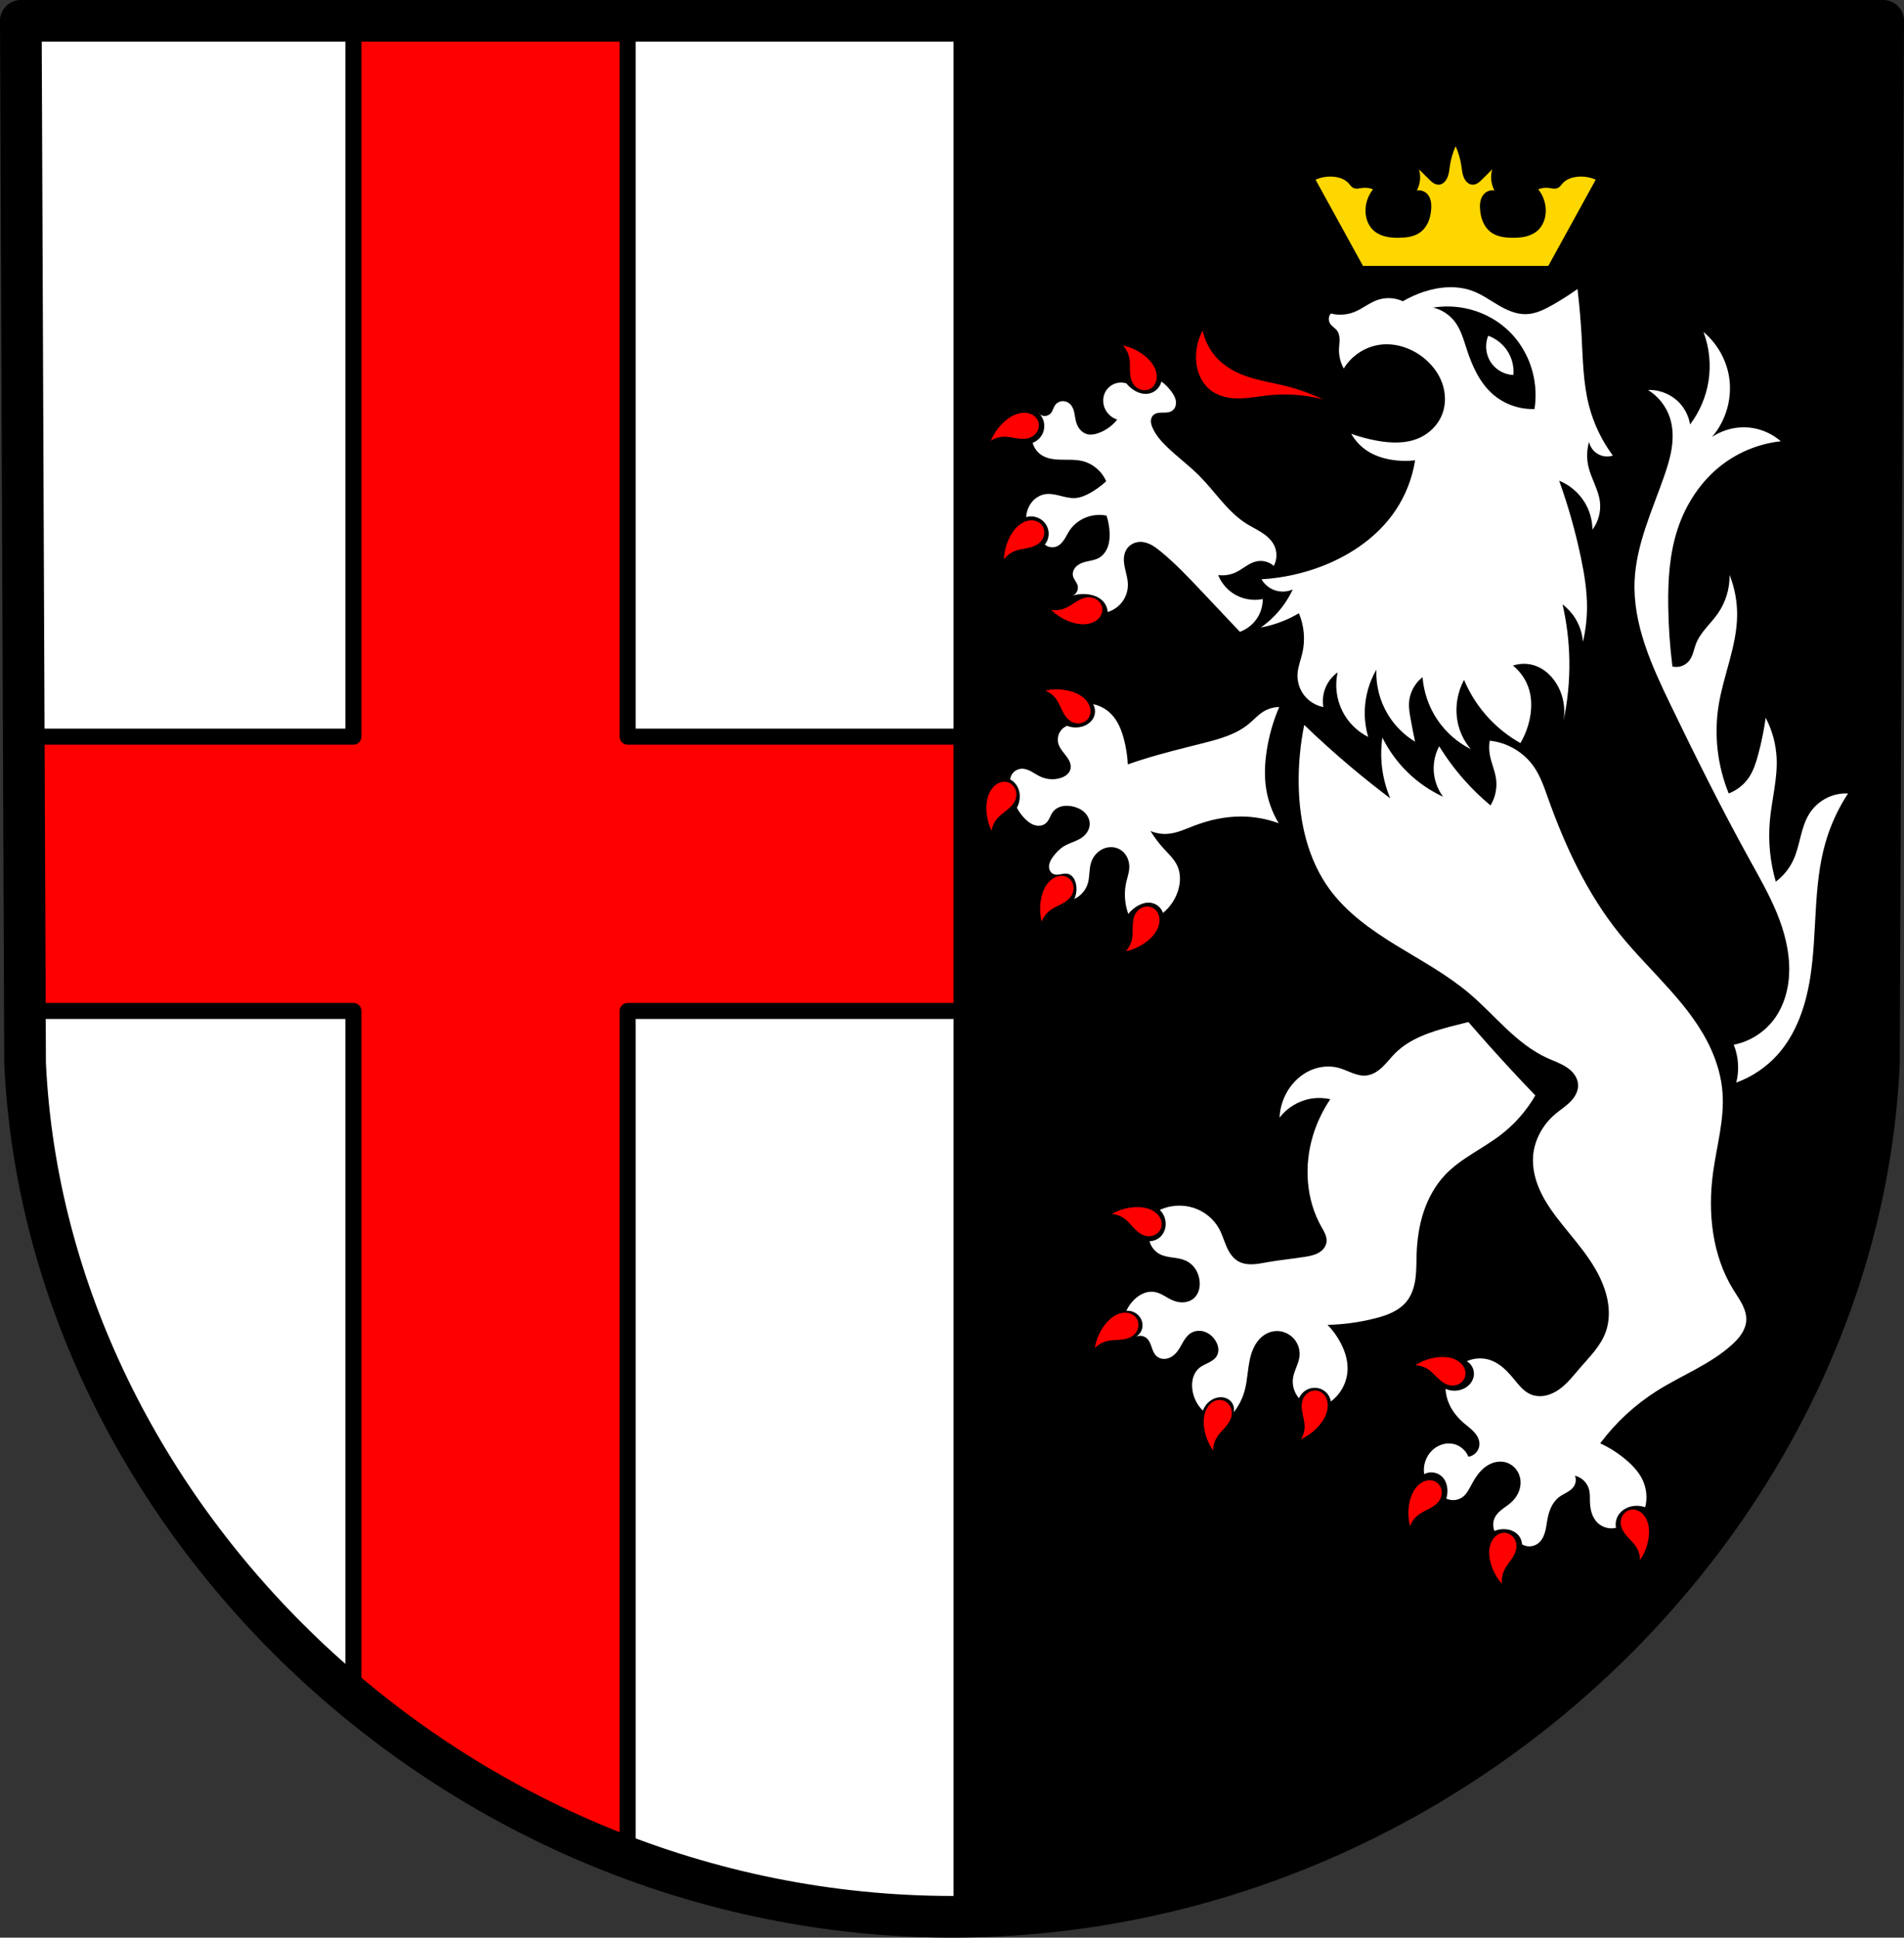 <?xml version="1.0" encoding="UTF-8" standalone="no"?>
<!-- Created with Inkscape (http://www.inkscape.org/) -->

<svg
   xmlns:dc="http://purl.org/dc/elements/1.1/"
   xmlns:cc="http://creativecommons.org/ns#"
   xmlns:rdf="http://www.w3.org/1999/02/22-rdf-syntax-ns#"
   xmlns:svg="http://www.w3.org/2000/svg"
   xmlns="http://www.w3.org/2000/svg"
   xmlns:sodipodi="http://sodipodi.sourceforge.net/DTD/sodipodi-0.dtd"
   xmlns:inkscape="http://www.inkscape.org/namespaces/inkscape"
   width="157.243mm"
   height="159.981mm"
   viewBox="0 0 157.243 159.981"
   version="1.1"
   id="svg865"
   inkscape:version="0.92.5 (2060ec1f9f, 2020-04-08)"
   sodipodi:docname="DEU Wincheringen COA.svg">
  <rect x="0" y="0" width="157.243" height="159.981" fill="#333333" stroke="none"/>
  <defs
     id="defs859">
    <inkscape:path-effect
       effect="spiro"
       id="path-effect1048"
       is_visible="true" />
    <inkscape:path-effect
       effect="spiro"
       id="path-effect1007"
       is_visible="true" />
    <inkscape:path-effect
       effect="spiro"
       id="path-effect3054"
       is_visible="true" />
    <inkscape:path-effect
       effect="spiro"
       id="path-effect3013"
       is_visible="true" />
    <inkscape:path-effect
       effect="spiro"
       id="path-effect2971"
       is_visible="true" />
    <inkscape:path-effect
       effect="spiro"
       id="path-effect2900"
       is_visible="true" />
    <inkscape:path-effect
       effect="spiro"
       id="path-effect2895"
       is_visible="true" />
    <inkscape:path-effect
       effect="spiro"
       id="path-effect2891"
       is_visible="true" />
    <inkscape:path-effect
       effect="spiro"
       id="path-effect2711"
       is_visible="true" />
    <inkscape:path-effect
       effect="spiro"
       id="path-effect2658"
       is_visible="true" />
    <inkscape:path-effect
       effect="spiro"
       id="path-effect2568"
       is_visible="true" />
    <inkscape:path-effect
       effect="spiro"
       id="path-effect3644"
       is_visible="true" />
    <inkscape:path-effect
       effect="spiro"
       id="path-effect3636"
       is_visible="true" />
    <inkscape:path-effect
       effect="spiro"
       id="path-effect3544"
       is_visible="true" />
    <inkscape:path-effect
       effect="spiro"
       id="path-effect3466"
       is_visible="true" />
    <inkscape:path-effect
       effect="spiro"
       id="path-effect3544-2"
       is_visible="true" />
    <inkscape:path-effect
       effect="spiro"
       id="path-effect3644-8"
       is_visible="true" />
    <inkscape:path-effect
       effect="spiro"
       id="path-effect3644-3"
       is_visible="true" />
    <inkscape:path-effect
       effect="spiro"
       id="path-effect3636-0"
       is_visible="true" />
    <inkscape:path-effect
       effect="spiro"
       id="path-effect1727-0-1"
       is_visible="true" />
    <inkscape:path-effect
       effect="spiro"
       id="path-effect1731-8-3"
       is_visible="true" />
    <inkscape:path-effect
       effect="spiro"
       id="path-effect1727-3"
       is_visible="true" />
    <inkscape:path-effect
       effect="spiro"
       id="path-effect1731-7"
       is_visible="true" />
    <inkscape:path-effect
       effect="spiro"
       id="path-effect841-8"
       is_visible="true" />
    <inkscape:path-effect
       effect="spiro"
       id="path-effect2568-6"
       is_visible="true" />
    <inkscape:path-effect
       effect="spiro"
       id="path-effect2658-9"
       is_visible="true" />
    <inkscape:path-effect
       effect="spiro"
       id="path-effect2711-3"
       is_visible="true" />
    <inkscape:path-effect
       effect="spiro"
       id="path-effect2711-7"
       is_visible="true" />
    <inkscape:path-effect
       effect="spiro"
       id="path-effect2711-32"
       is_visible="true" />
    <inkscape:path-effect
       effect="spiro"
       id="path-effect2711-71"
       is_visible="true" />
    <inkscape:path-effect
       effect="spiro"
       id="path-effect2711-71-6"
       is_visible="true" />
    <inkscape:path-effect
       effect="spiro"
       id="path-effect2711-71-69"
       is_visible="true" />
    <inkscape:path-effect
       effect="spiro"
       id="path-effect2711-71-9"
       is_visible="true" />
    <inkscape:path-effect
       effect="spiro"
       id="path-effect2711-71-0"
       is_visible="true" />
    <inkscape:path-effect
       effect="spiro"
       id="path-effect2711-71-5"
       is_visible="true" />
    <inkscape:path-effect
       effect="spiro"
       id="path-effect2711-71-7"
       is_visible="true" />
    <inkscape:path-effect
       effect="spiro"
       id="path-effect2711-71-4"
       is_visible="true" />
    <inkscape:path-effect
       effect="spiro"
       id="path-effect2711-71-74"
       is_visible="true" />
    <inkscape:path-effect
       effect="spiro"
       id="path-effect2711-71-2"
       is_visible="true" />
    <inkscape:path-effect
       effect="spiro"
       id="path-effect2711-71-54"
       is_visible="true" />
    <inkscape:path-effect
       effect="spiro"
       id="path-effect2711-71-48"
       is_visible="true" />
    <inkscape:path-effect
       effect="spiro"
       id="path-effect2971-9"
       is_visible="true" />
    <inkscape:path-effect
       effect="spiro"
       id="path-effect3013-1"
       is_visible="true" />
    <inkscape:path-effect
       effect="spiro"
       id="path-effect3054-7"
       is_visible="true" />
    <inkscape:path-effect
       effect="spiro"
       id="path-effect1007-5"
       is_visible="true" />
    <inkscape:path-effect
       effect="spiro"
       id="path-effect1048-0"
       is_visible="true" />
  </defs>
  <sodipodi:namedview
     id="base"
     pagecolor="#ffffff"
     bordercolor="#666666"
     borderopacity="1.0"
     inkscape:pageopacity="0.0"
     inkscape:pageshadow="2"
     inkscape:zoom="1.311501"
     inkscape:cx="297.15203"
     inkscape:cy="302.32536"
     inkscape:document-units="mm"
     inkscape:current-layer="layer1"
     showgrid="false"
     inkscape:window-width="1920"
     inkscape:window-height="1046"
     inkscape:window-x="-11"
     inkscape:window-y="-11"
     inkscape:window-maximized="1"
     fit-margin-top="0"
     fit-margin-left="0"
     fit-margin-right="0"
     fit-margin-bottom="0"
     inkscape:snap-global="false"
     inkscape:snap-midpoints="true"
     inkscape:snap-smooth-nodes="true" />
  <g
     inkscape:label="Ebene 1"
     inkscape:groupmode="layer"
     id="layer1"
     transform="translate(35.914,173.258)">
    <path
       style="fill:#ffffff;fill-rule:evenodd;stroke:none;stroke-width:3.44;stroke-linecap:round;stroke-linejoin:round;stroke-miterlimit:4;stroke-dasharray:none;stroke-opacity:1"
       inkscape:connector-curvature="0"
       d="m 119.61,-171.539 -0.352,86.072 c -1.712,37.541 -35.534,70.448 -76.55,70.469 -40.98,-0.046 -74.814,-32.964 -76.55,-70.469 l -0.352,-86.072 h 76.9 z"
       id="path10563-0-6-2-6-5-6"
       sodipodi:nodetypes="ccccccc" />
    <path
       style="opacity:1;fill:#ff0000;fill-opacity:1;fill-rule:evenodd;stroke:#000000;stroke-width:5;stroke-linecap:round;stroke-linejoin:round;stroke-miterlimit:4;stroke-dasharray:none;stroke-opacity:1;paint-order:fill markers stroke"
       d="M 110.133 6.5 L 110.133 229.52 L 7.41 229.52 L 7.76 314.98 L 110.133 314.98 L 110.133 529.756 C 135.327 550.707 164.185 567.729 195.594 579.551 L 195.594 314.98 L 365.236 314.98 L 365.236 229.52 L 195.594 229.52 L 195.594 6.5 L 110.133 6.5 z "
       transform="matrix(0.265,0,0,0.265,-35.914,-173.258)"
       id="rect2456" />
    <path
       style="opacity:1;fill:#000000;fill-opacity:1;fill-rule:evenodd;stroke:none;stroke-width:13;stroke-linecap:round;stroke-linejoin:round;stroke-miterlimit:4;stroke-dasharray:none;stroke-opacity:1;paint-order:fill markers stroke"
       d="M 297.152 6.5 L 297.152 598.15 C 452.175 598.071 580.005 473.698 586.475 331.811 L 587.805 6.5 L 297.152 6.5 z "
       transform="matrix(0.265,0,0,0.265,-35.914,-173.258)"
       id="rect2438" />
    <path
       style="fill:none;fill-rule:evenodd;stroke:#000000;stroke-width:3.44;stroke-linecap:round;stroke-linejoin:round;stroke-miterlimit:4;stroke-dasharray:none;stroke-opacity:1"
       inkscape:connector-curvature="0"
       d="m 119.61,-171.539 -0.352,86.072 c -1.712,37.541 -35.534,70.448 -76.55,70.469 -40.98,-0.046 -74.814,-32.964 -76.55,-70.469 l -0.352,-86.072 h 76.9 z"
       id="path10563-0-6-2-6-5"
       sodipodi:nodetypes="ccccccc" />
    <g
       id="g1118"
       transform="translate(2.117)">
      <path
         id="path2566-7"
         d="m 82.183,-161.186 c -0.231,0.515 -0.391,1.06 -0.474,1.618 -0.038,0.255 -0.06,0.515 -0.131,0.763 -0.071,0.248 -0.197,0.491 -0.403,0.649 -0.103,0.079 -0.226,0.136 -0.356,0.147 -0.162,0.014 -0.323,-0.042 -0.461,-0.128 -0.137,-0.086 -0.254,-0.2 -0.369,-0.313 -0.278,-0.273 -0.555,-0.548 -0.831,-0.823 0.075,0.257 0.106,0.527 0.089,0.794 -0.021,0.328 -0.112,0.651 -0.266,0.941 0.298,-0.046 0.615,0.055 0.83,0.265 0.162,0.158 0.264,0.371 0.315,0.591 0.051,0.22 0.055,0.448 0.04,0.674 -0.024,0.369 -0.095,0.737 -0.242,1.076 -0.148,0.339 -0.375,0.648 -0.677,0.865 -0.244,0.175 -0.529,0.286 -0.823,0.351 -0.294,0.065 -0.596,0.085 -0.897,0.09 -0.373,0.006 -0.75,-0.012 -1.113,-0.098 -0.363,-0.086 -0.715,-0.243 -0.993,-0.49 -0.226,-0.201 -0.398,-0.458 -0.511,-0.737 -0.113,-0.279 -0.166,-0.58 -0.171,-0.881 -0.009,-0.645 0.215,-1.291 0.623,-1.794 -0.27,-0.111 -0.569,-0.152 -0.86,-0.118 -0.13,0.015 -0.258,0.045 -0.389,0.057 -0.13,0.011 -0.266,0.002 -0.383,-0.057 -0.082,-0.041 -0.15,-0.105 -0.21,-0.173 -0.06,-0.068 -0.114,-0.142 -0.175,-0.209 -0.291,-0.32 -0.726,-0.478 -1.157,-0.53 -0.533,-0.064 -1.082,0.018 -1.572,0.235 l 3.915,7.118 h 7.652 7.653 l 3.915,-7.118 c -0.49,-0.217 -1.04,-0.3 -1.572,-0.235 -0.431,0.052 -0.866,0.21 -1.157,0.53 -0.061,0.067 -0.115,0.141 -0.176,0.209 -0.06,0.068 -0.128,0.132 -0.21,0.173 -0.117,0.059 -0.252,0.068 -0.383,0.057 -0.13,-0.011 -0.259,-0.041 -0.389,-0.057 -0.291,-0.035 -0.59,0.007 -0.86,0.118 0.408,0.503 0.632,1.149 0.623,1.794 -0.004,0.301 -0.058,0.601 -0.171,0.881 -0.113,0.279 -0.285,0.536 -0.511,0.737 -0.278,0.247 -0.63,0.404 -0.993,0.49 -0.363,0.086 -0.739,0.104 -1.113,0.098 -0.301,-0.004 -0.603,-0.025 -0.897,-0.09 -0.294,-0.065 -0.58,-0.176 -0.824,-0.351 -0.302,-0.217 -0.529,-0.526 -0.677,-0.865 -0.148,-0.339 -0.219,-0.708 -0.242,-1.076 -0.014,-0.225 -0.012,-0.454 0.04,-0.674 0.051,-0.22 0.154,-0.433 0.316,-0.591 0.215,-0.21 0.532,-0.311 0.83,-0.265 -0.155,-0.29 -0.246,-0.613 -0.267,-0.941 -0.017,-0.267 0.014,-0.537 0.089,-0.794 -0.276,0.276 -0.553,0.55 -0.831,0.823 -0.115,0.113 -0.232,0.228 -0.369,0.313 -0.137,0.086 -0.299,0.142 -0.461,0.128 -0.13,-0.011 -0.253,-0.068 -0.356,-0.147 -0.206,-0.158 -0.332,-0.4 -0.403,-0.649 -0.071,-0.248 -0.093,-0.508 -0.131,-0.763 -0.083,-0.557 -0.244,-1.103 -0.475,-1.618 z"
         style="fill:#ffd700;fill-opacity:1;stroke:none;stroke-width:0.065;stroke-linecap:butt;stroke-linejoin:miter;stroke-miterlimit:4;stroke-dasharray:none;stroke-opacity:1"
         inkscape:connector-curvature="0" />
      <path
         id="path2656-5"
         transform="matrix(0.265,0,0,0.265,-35.914,-173.258)"
         d="m 366.822,102.971 c -1.373,2.544 -2.096,5.435 -2.082,8.326 0.01,2.032 0.385,4.075 1.213,5.932 0.828,1.856 2.118,3.521 3.783,4.686 2.483,1.736 5.633,2.268 8.662,2.211 3.029,-0.057 6.019,-0.653 9.033,-0.963 5.635,-0.58 11.373,-0.154 16.861,1.25 -3.737,-1.764 -7.649,-3.162 -11.658,-4.164 -4.166,-1.042 -8.452,-1.663 -12.49,-3.123 -3.16,-1.142 -6.168,-2.817 -8.533,-5.203 -2.416,-2.437 -4.103,-5.589 -4.789,-8.951 z m -24.838,4.686 c 0.949,0.998 1.619,2.257 1.916,3.602 0.3,1.355 0.222,2.76 0.256,4.146 0.034,1.387 0.196,2.822 0.906,4.014 0.574,0.963 1.507,1.72 2.588,2.018 1.081,0.298 2.297,0.116 3.207,-0.539 0.749,-0.539 1.266,-1.37 1.498,-2.264 0.232,-0.893 0.191,-1.845 -0.035,-2.74 -0.497,-1.966 -1.85,-3.621 -3.416,-4.91 -1.995,-1.642 -4.391,-2.793 -6.92,-3.326 z m -30.531,20.945 c -0.231,-0.008 -0.463,-0.003 -0.693,0.012 -2.023,0.138 -3.892,1.175 -5.439,2.486 -1.972,1.671 -3.533,3.823 -4.508,6.217 1.151,-0.756 2.511,-1.191 3.887,-1.244 1.386,-0.053 2.754,0.272 4.125,0.486 1.371,0.214 2.812,0.311 4.111,-0.176 1.05,-0.393 1.96,-1.177 2.445,-2.188 0.486,-1.01 0.523,-2.24 0.041,-3.252 -0.397,-0.833 -1.123,-1.489 -1.961,-1.877 -0.628,-0.291 -1.315,-0.437 -2.008,-0.465 z m 1.705,33.525 c -0.689,0.048 -1.37,0.235 -2,0.521 -1.847,0.838 -3.235,2.466 -4.225,4.236 -1.261,2.256 -1.968,4.817 -2.043,7.4 0.813,-1.111 1.933,-1.994 3.203,-2.525 1.28,-0.536 2.676,-0.711 4.035,-0.99 1.359,-0.28 2.743,-0.695 3.789,-1.605 0.845,-0.736 1.425,-1.788 1.525,-2.904 0.101,-1.116 -0.295,-2.282 -1.102,-3.061 -0.664,-0.641 -1.574,-1.001 -2.494,-1.07 -0.23,-0.019 -0.46,-0.019 -0.689,-0.002 z m 17.957,23.965 c -1.386,0.066 -2.673,0.723 -3.848,1.461 -1.175,0.738 -2.303,1.576 -3.598,2.074 -1.284,0.494 -2.706,0.63 -4.061,0.391 1.84,1.815 4.123,3.176 6.594,3.934 1.939,0.594 4.065,0.81 5.979,0.139 0.871,-0.305 1.688,-0.796 2.305,-1.482 0.617,-0.687 1.024,-1.576 1.061,-2.498 0.044,-1.12 -0.475,-2.236 -1.32,-2.973 -0.845,-0.737 -1.992,-1.098 -3.111,-1.045 z m -9.473,28.688 c -1.292,-0.023 -2.587,0.107 -3.848,0.391 1.278,0.512 2.412,1.378 3.242,2.477 0.836,1.107 1.351,2.415 1.959,3.662 0.608,1.247 1.352,2.486 2.494,3.273 0.923,0.637 2.087,0.937 3.193,0.758 1.107,-0.179 2.137,-0.852 2.691,-1.826 0.457,-0.802 0.581,-1.773 0.42,-2.682 -0.161,-0.909 -0.594,-1.757 -1.172,-2.477 -1.27,-1.581 -3.19,-2.521 -5.15,-3.041 -1.249,-0.331 -2.538,-0.511 -3.83,-0.535 z m -16.936,28.807 c -0.46,0.038 -0.915,0.153 -1.34,0.334 -0.849,0.362 -1.576,0.977 -2.146,1.703 -1.252,1.595 -1.734,3.676 -1.797,5.703 -0.08,2.583 0.473,5.185 1.598,7.512 0.21,-1.361 0.798,-2.662 1.68,-3.719 0.889,-1.065 2.046,-1.864 3.123,-2.738 1.077,-0.874 2.114,-1.879 2.623,-3.17 0.411,-1.043 0.439,-2.244 0.014,-3.281 -0.425,-1.037 -1.312,-1.889 -2.387,-2.209 -0.442,-0.132 -0.907,-0.172 -1.367,-0.135 z m 17.906,29.295 c -0.231,0.011 -0.461,0.039 -0.688,0.086 -0.904,0.186 -1.74,0.642 -2.443,1.24 -1.545,1.314 -2.432,3.259 -2.896,5.232 -0.593,2.515 -0.568,5.174 0.07,7.678 0.477,-1.291 1.31,-2.449 2.385,-3.309 1.083,-0.867 2.378,-1.418 3.607,-2.061 1.23,-0.643 2.445,-1.421 3.201,-2.584 0.611,-0.94 0.878,-2.114 0.668,-3.215 -0.21,-1.101 -0.911,-2.112 -1.9,-2.639 -0.611,-0.325 -1.311,-0.461 -2.004,-0.43 z m 26.723,9.578 c -0.28,0.014 -0.558,0.06 -0.828,0.135 -1.081,0.298 -2.016,1.053 -2.59,2.016 -0.71,1.192 -0.871,2.629 -0.904,4.016 -0.034,1.387 0.042,2.792 -0.258,4.146 -0.297,1.344 -0.966,2.604 -1.914,3.602 2.529,-0.533 4.925,-1.686 6.92,-3.328 1.566,-1.289 2.919,-2.942 3.416,-4.908 0.226,-0.895 0.267,-1.847 0.035,-2.74 -0.232,-0.893 -0.749,-1.724 -1.498,-2.264 -0.682,-0.491 -1.538,-0.717 -2.379,-0.674 z m -3.416,93.637 c -2.582,0.1 -5.138,0.832 -7.381,2.115 1.372,0.115 2.71,0.61 3.826,1.416 1.124,0.813 2,1.914 2.947,2.928 0.947,1.014 2.023,1.979 3.346,2.396 1.069,0.338 2.27,0.281 3.275,-0.215 1.005,-0.496 1.793,-1.441 2.037,-2.535 0.201,-0.901 0.034,-1.866 -0.387,-2.688 -0.421,-0.822 -1.084,-1.505 -1.848,-2.023 -1.678,-1.138 -3.79,-1.473 -5.816,-1.395 z m -3.459,32.9 c -0.519,0.02 -1.037,0.115 -1.533,0.268 -1.939,0.595 -3.522,2.03 -4.73,3.658 -1.54,2.075 -2.571,4.526 -2.977,7.078 0.949,-0.997 2.174,-1.73 3.502,-2.094 1.338,-0.367 2.743,-0.362 4.127,-0.465 1.384,-0.103 2.81,-0.336 3.965,-1.105 0.933,-0.621 1.641,-1.591 1.885,-2.686 0.243,-1.094 4.9e-4,-2.3 -0.699,-3.176 -0.576,-0.721 -1.432,-1.196 -2.336,-1.383 -0.226,-0.047 -0.456,-0.076 -0.686,-0.09 -0.172,-0.01 -0.345,-0.013 -0.518,-0.006 z m 99.395,13.799 c -0.51,-0.011 -1.023,0.01 -1.527,0.057 -2.573,0.238 -5.086,1.106 -7.258,2.508 1.376,0.041 2.739,0.463 3.896,1.209 1.166,0.751 2.101,1.802 3.102,2.764 1,0.962 2.125,1.868 3.469,2.215 1.085,0.28 2.281,0.16 3.258,-0.389 0.977,-0.549 1.713,-1.535 1.898,-2.641 0.152,-0.91 -0.065,-1.864 -0.529,-2.662 -0.464,-0.798 -1.163,-1.445 -1.953,-1.922 -1.302,-0.785 -2.824,-1.106 -4.355,-1.139 z m -40.207,10.453 c -0.559,0.032 -1.114,0.185 -1.609,0.447 -0.99,0.525 -1.738,1.465 -2.09,2.529 -0.435,1.317 -0.28,2.754 -0.012,4.115 0.268,1.361 0.647,2.716 0.648,4.104 10e-4,1.377 -0.38,2.752 -1.09,3.932 2.353,-1.069 4.443,-2.714 6.035,-4.75 1.249,-1.598 2.211,-3.506 2.27,-5.533 0.026,-0.923 -0.14,-1.86 -0.561,-2.682 -0.42,-0.822 -1.105,-1.521 -1.953,-1.885 -0.515,-0.221 -1.079,-0.309 -1.639,-0.277 z m -29.783,2.932 c -0.688,0.05 -1.363,0.29 -1.945,0.664 -0.776,0.499 -1.393,1.228 -1.834,2.039 -0.968,1.782 -1.094,3.915 -0.816,5.924 0.353,2.56 1.333,5.032 2.83,7.139 -0.021,-1.376 0.342,-2.758 1.035,-3.947 0.698,-1.199 1.705,-2.18 2.621,-3.223 0.916,-1.042 1.771,-2.207 2.057,-3.564 0.231,-1.097 0.057,-2.285 -0.535,-3.236 -0.592,-0.952 -1.61,-1.644 -2.723,-1.779 -0.229,-0.028 -0.46,-0.032 -0.689,-0.016 z m 65.48,25.018 c -0.231,0.011 -0.462,0.042 -0.688,0.09 -0.903,0.19 -1.737,0.649 -2.438,1.25 -1.539,1.32 -2.416,3.268 -2.873,5.244 -0.582,2.518 -0.548,5.178 0.102,7.68 0.471,-1.294 1.302,-2.456 2.373,-3.32 1.08,-0.871 2.371,-1.428 3.598,-2.076 1.227,-0.648 2.441,-1.431 3.191,-2.598 0.607,-0.943 0.867,-2.117 0.652,-3.217 -0.215,-1.1 -0.919,-2.108 -1.91,-2.631 -0.612,-0.323 -1.315,-0.456 -2.008,-0.422 z m 63.725,9.127 c -0.23,-0.013 -0.459,-0.003 -0.688,0.029 -1.11,0.156 -2.115,0.866 -2.689,1.828 -0.575,0.963 -0.726,2.156 -0.475,3.248 0.311,1.352 1.188,2.5 2.123,3.525 0.935,1.025 1.961,1.986 2.682,3.172 0.715,1.176 1.102,2.549 1.107,3.926 1.458,-2.134 2.392,-4.623 2.697,-7.189 0.24,-2.014 0.073,-4.145 -0.928,-5.908 -0.456,-0.803 -1.086,-1.517 -1.871,-2.002 -0.589,-0.364 -1.27,-0.592 -1.959,-0.629 z m -40.271,7.234 c -0.923,-0.009 -1.831,0.355 -2.547,0.938 -0.716,0.582 -1.248,1.374 -1.596,2.229 -0.764,1.878 -0.653,4.013 -0.154,5.979 0.635,2.505 1.883,4.852 3.605,6.779 -0.173,-1.366 0.033,-2.778 0.59,-4.037 0.561,-1.269 1.454,-2.355 2.248,-3.492 0.794,-1.137 1.515,-2.391 1.648,-3.771 0.108,-1.116 -0.196,-2.278 -0.891,-3.158 -0.694,-0.88 -1.783,-1.454 -2.904,-1.465 z"
         style="fill:#ff0000;fill-opacity:1;stroke:none;stroke-width:1px;stroke-linecap:butt;stroke-linejoin:miter;stroke-opacity:1"
         inkscape:connector-curvature="0" />
      <path
         id="path2889-8"
         transform="matrix(0.265,0,0,0.265,-35.914,-173.258)"
         d="m 443.424,89.498 c -2.591,0.081 -5.19,0.593 -7.652,1.4 -2.286,0.75 -4.49,1.746 -6.564,2.965 -2.429,-1.133 -5.299,-1.289 -7.836,-0.424 -2.634,0.898 -4.818,2.805 -7.412,3.812 -2.278,0.885 -4.833,1.036 -7.199,0.424 -0.368,0.433 -0.593,0.986 -0.631,1.553 -0.038,0.567 0.111,1.145 0.418,1.623 0.27,0.421 0.654,0.758 1.037,1.08 0.383,0.322 0.775,0.64 1.08,1.037 0.597,0.779 0.799,1.798 0.812,2.779 0.013,0.982 -0.143,1.958 -0.176,2.939 -0.072,2.131 0.446,4.278 1.482,6.141 2.39,-3.971 6.632,-6.773 11.223,-7.412 4.703,-0.654 9.574,0.922 13.342,3.812 2.668,2.047 4.854,4.771 6.033,7.92 1.179,3.149 1.304,6.727 0.107,9.869 -1.249,3.28 -3.905,5.959 -7.104,7.402 -4.156,1.875 -8.955,1.688 -13.438,0.855 -2.663,-0.495 -5.286,-1.203 -7.836,-2.117 1.273,2.236 3.111,4.146 5.295,5.506 2.117,1.318 4.532,2.11 6.988,2.541 2.513,0.441 5.09,0.513 7.623,0.213 -0.865,5.589 -2.977,10.981 -6.141,15.67 -5.347,7.926 -13.551,13.65 -22.447,17.154 -6.145,2.421 -12.678,3.855 -19.271,4.234 0.887,1.555 2.34,2.779 4.023,3.389 1.838,0.666 3.935,0.587 5.719,-0.213 -1.425,3.047 -3.368,5.853 -5.719,8.26 -1.297,1.327 -2.715,2.534 -4.234,3.6 2.465,-0.452 4.882,-1.162 7.199,-2.117 1.607,-0.662 3.166,-1.442 4.66,-2.33 1.656,3.914 2.032,8.357 1.059,12.494 -0.499,2.121 -1.344,4.179 -1.482,6.354 -0.152,2.387 0.595,4.821 2.061,6.711 1.466,1.89 3.637,3.219 5.986,3.666 -0.334,-1.985 -0.112,-4.061 0.635,-5.93 0.775,-1.94 2.115,-3.65 3.812,-4.869 -0.906,4.034 -0.372,8.375 1.482,12.07 1.731,3.449 4.598,6.316 8.047,8.047 -0.801,-2.743 -1.16,-5.615 -1.059,-8.471 0.156,-4.375 1.403,-8.707 3.6,-12.494 -0.195,4.876 1.073,9.801 3.6,13.977 2.087,3.45 5.021,6.383 8.471,8.471 -0.545,-2.531 -1.039,-5.072 -1.482,-7.623 -0.243,-1.401 -0.471,-2.816 -0.422,-4.236 0.11,-3.194 1.705,-6.305 4.234,-8.258 0.36,4.751 1.983,9.398 4.658,13.34 2.612,3.849 6.221,7.017 10.377,9.107 -1.781,-2.08 -3.092,-4.559 -3.811,-7.201 -0.71,-2.611 -0.841,-5.373 -0.424,-8.047 0.346,-2.216 1.064,-4.373 2.117,-6.354 1.868,4.446 4.535,8.557 7.836,12.072 2.833,3.018 6.13,5.598 9.74,7.623 1.424,-2.418 2.432,-5.081 2.965,-7.836 0.555,-2.869 0.591,-5.872 -0.211,-8.682 -0.852,-2.984 -2.655,-5.691 -5.082,-7.625 2.392,-0.804 5.07,-0.727 7.412,0.213 2.454,0.984 4.485,2.867 5.93,5.082 2.336,3.581 3.191,8.096 2.328,12.283 1.375,-6.322 2.016,-12.803 1.906,-19.271 -0.099,-5.841 -0.81,-11.672 -2.117,-17.365 1.602,1.215 2.974,2.732 4.023,4.447 1.329,2.172 2.135,4.661 2.33,7.199 0.837,-3.535 1.263,-7.166 1.27,-10.799 0.01,-5.202 -0.839,-10.368 -1.906,-15.459 -1.702,-8.12 -3.967,-16.124 -6.775,-23.932 3.211,1.299 5.992,3.633 7.834,6.566 1.624,2.587 2.516,5.628 2.543,8.682 1.846,-2.454 2.698,-5.633 2.328,-8.682 -0.466,-3.843 -2.74,-7.239 -3.6,-11.014 -0.571,-2.505 -0.498,-5.153 0.211,-7.623 0.211,0.971 0.679,1.886 1.344,2.625 0.665,0.739 1.525,1.3 2.469,1.611 1.159,0.383 2.441,0.383 3.6,0 -3.432,-4.613 -5.965,-9.894 -7.412,-15.459 -1.844,-7.09 -1.921,-14.498 -2.328,-21.812 -0.272,-4.882 -0.697,-9.757 -1.271,-14.613 -2.46,1.747 -5.004,3.373 -7.623,4.871 -2.625,1.502 -5.447,2.907 -8.471,2.965 -3.038,0.058 -5.933,-1.256 -8.555,-2.791 -2.622,-1.535 -5.121,-3.331 -7.963,-4.408 -2.423,-0.918 -5.005,-1.27 -7.596,-1.189 z m 0.148,5.994 c 1.653,0.03 3.304,0.205 4.926,0.523 4.871,0.957 9.487,3.233 13.154,6.578 3.929,3.584 6.729,8.366 8.039,13.52 0.938,3.688 1.124,7.565 0.547,11.326 -4.775,0.175 -9.593,-1.565 -13.154,-4.75 -4.074,-3.644 -6.348,-8.871 -8.039,-14.068 -0.95,-2.92 -1.793,-5.96 -3.654,-8.402 -1.66,-2.179 -4.093,-3.757 -6.76,-4.385 1.633,-0.259 3.289,-0.372 4.941,-0.342 z m 79.328,7.951 c 1.807,4.818 2.355,10.104 1.572,15.189 -0.757,4.921 -2.757,9.647 -5.762,13.617 -0.389,-2.423 -1.495,-4.727 -3.143,-6.547 -2.494,-2.754 -6.238,-4.332 -9.951,-4.191 3.191,1.959 5.651,5.082 6.809,8.643 0.967,2.974 1.036,6.186 0.59,9.281 -0.446,3.096 -1.391,6.096 -2.422,9.049 -3.724,10.663 -8.676,21.186 -9.166,32.471 -0.59,13.586 5.347,26.51 11.26,38.756 7.844,16.243 15.885,32.399 24.615,48.184 2.996,5.417 6.082,10.807 8.436,16.533 2.353,5.726 3.967,11.843 3.873,18.033 -0.084,5.505 -1.601,11.1 -4.977,15.449 -3.02,3.891 -7.475,6.64 -12.307,7.594 0.727,1.838 1.17,3.79 1.309,5.762 0.142,2.019 -0.035,4.06 -0.523,6.023 4.898,-1.771 9.349,-4.769 12.832,-8.643 5.915,-6.577 8.839,-15.353 10.213,-24.092 2.187,-13.907 0.854,-28.359 4.713,-41.898 1.559,-5.468 3.951,-10.696 7.07,-15.449 -2.369,-0.104 -4.764,0.428 -6.867,1.525 -2.103,1.097 -3.907,2.757 -5.178,4.76 -1.365,2.152 -2.096,4.638 -2.727,7.107 -0.63,2.469 -1.185,4.98 -2.25,7.295 -1.232,2.678 -3.139,5.041 -5.498,6.809 -1.79,-6.185 -2.416,-12.705 -1.834,-19.117 0.588,-6.48 2.396,-12.877 2.096,-19.377 -0.202,-4.371 -1.373,-8.695 -3.404,-12.57 -0.547,3.884 -1.336,7.736 -2.357,11.523 -0.666,2.469 -1.451,4.951 -2.881,7.07 -1.518,2.25 -3.745,4.013 -6.283,4.975 -3.526,-8.642 -4.626,-18.258 -3.143,-27.473 1.52,-9.444 5.681,-18.478 5.76,-28.043 0.035,-4.289 -0.769,-8.583 -2.355,-12.568 0.083,4.266 -1.22,8.548 -3.666,12.045 -1.116,1.595 -2.453,3.021 -3.697,4.518 -1.244,1.497 -2.411,3.094 -3.111,4.91 -0.34,0.882 -0.566,1.804 -0.857,2.703 -0.291,0.899 -0.656,1.788 -1.238,2.533 -0.602,0.77 -1.427,1.363 -2.35,1.686 -0.922,0.323 -1.936,0.375 -2.887,0.148 -0.792,-6.253 -1.23,-12.551 -1.311,-18.854 -0.103,-8.037 0.395,-16.187 2.881,-23.83 2.562,-7.878 7.303,-15.126 13.879,-20.164 5.289,-4.053 11.705,-6.619 18.33,-7.332 -2.562,-2.245 -5.789,-3.721 -9.164,-4.189 -4.269,-0.593 -8.746,0.455 -12.309,2.881 4.544,-5.225 6.532,-12.576 5.238,-19.379 -0.984,-5.175 -3.812,-9.981 -7.857,-13.355 z m -67.096,1.16 c -1.034,2.515 -0.825,5.508 0.549,7.855 0.748,1.279 1.823,2.365 3.094,3.127 1.27,0.762 2.734,1.199 4.215,1.258 0.209,-2.468 -0.375,-4.998 -1.645,-7.125 -1.402,-2.349 -3.638,-4.19 -6.213,-5.115 z m -101.844,14.248 c -0.222,0.953 -0.73,1.839 -1.443,2.51 -0.713,0.671 -1.627,1.125 -2.592,1.289 -1.558,0.265 -3.173,-0.229 -4.512,-1.068 -0.907,-0.569 -1.714,-1.295 -2.375,-2.137 -1.253,-0.393 -2.645,-0.322 -3.852,0.195 -1.207,0.517 -2.217,1.476 -2.797,2.654 -0.816,1.659 -0.737,3.704 0.119,5.342 0.761,1.456 2.114,2.592 3.68,3.088 -1.476,1.867 -3.468,3.32 -5.697,4.154 -1.213,0.454 -2.558,0.724 -3.799,0.355 -0.842,-0.25 -1.587,-0.786 -2.146,-1.463 -0.56,-0.677 -0.941,-1.49 -1.178,-2.336 -0.262,-0.936 -0.349,-1.91 -0.555,-2.859 -0.206,-0.949 -0.55,-1.905 -1.227,-2.602 -0.629,-0.648 -1.535,-1.026 -2.438,-0.99 -0.902,0.036 -1.784,0.495 -2.311,1.229 -0.274,0.382 -0.452,0.823 -0.633,1.258 -0.181,0.434 -0.373,0.873 -0.674,1.234 -0.501,0.602 -1.296,0.948 -2.078,0.902 -0.475,-0.028 -0.93,-0.214 -1.316,-0.492 0.563,0.665 0.972,1.46 1.176,2.307 0.275,1.143 0.179,2.372 -0.273,3.457 -0.587,1.408 -1.778,2.553 -3.207,3.086 0.409,1.541 1.4,2.92 2.73,3.799 1.491,0.986 3.321,1.324 5.105,1.426 2.579,0.147 5.21,-0.147 7.717,0.475 3.248,0.805 6.061,3.207 7.361,6.291 -1.477,1.37 -3.114,2.569 -4.867,3.562 -1.505,0.853 -3.142,1.566 -4.869,1.662 -1.583,0.088 -3.142,-0.347 -4.68,-0.732 -1.538,-0.386 -3.137,-0.728 -4.699,-0.455 -1.081,0.189 -2.104,0.672 -2.959,1.359 -0.855,0.687 -1.543,1.575 -2.027,2.559 -0.491,0.997 -0.775,2.095 -0.83,3.205 0.975,-0.286 2.03,-0.294 3.01,-0.023 0.98,0.271 1.881,0.82 2.57,1.566 0.996,1.078 1.53,2.574 1.424,4.037 -0.079,1.08 -0.5,2.133 -1.188,2.969 0.497,0.424 1.113,0.708 1.758,0.812 0.645,0.104 1.319,0.028 1.924,-0.219 1.009,-0.411 1.778,-1.26 2.375,-2.172 0.597,-0.912 1.055,-1.908 1.66,-2.814 1.502,-2.252 3.902,-3.867 6.531,-4.512 1.627,-0.399 3.34,-0.44 4.984,-0.119 0.548,1.688 0.87,3.451 0.951,5.225 0.07,1.513 -0.04,3.053 -0.551,4.479 -0.511,1.425 -1.454,2.732 -2.773,3.475 -0.794,0.447 -1.69,0.677 -2.58,0.869 -0.89,0.192 -1.793,0.35 -2.645,0.674 -0.859,0.327 -1.671,0.833 -2.23,1.562 -0.28,0.365 -0.493,0.783 -0.605,1.229 -0.113,0.446 -0.125,0.919 -0.014,1.365 0.129,0.518 0.416,0.982 0.701,1.434 0.285,0.452 0.576,0.909 0.719,1.424 0.173,0.622 0.112,1.307 -0.168,1.889 -0.28,0.582 -0.775,1.056 -1.369,1.309 1.646,-0.501 3.404,-0.625 5.104,-0.357 1.639,0.258 3.271,0.915 4.393,2.139 0.83,0.906 1.342,2.098 1.426,3.324 1.837,-0.55 3.483,-1.719 4.609,-3.271 1.127,-1.552 1.727,-3.479 1.682,-5.396 -0.043,-1.798 -0.629,-3.532 -0.986,-5.295 -0.178,-0.881 -0.301,-1.779 -0.266,-2.678 0.035,-0.899 0.231,-1.8 0.658,-2.592 0.415,-0.768 1.044,-1.418 1.791,-1.869 0.747,-0.451 1.612,-0.706 2.484,-0.744 1.223,-0.053 2.435,0.312 3.521,0.875 1.087,0.563 2.061,1.318 3.008,2.094 4.57,3.746 8.645,8.051 12.703,12.346 3.999,4.232 7.995,8.467 11.99,12.703 2.458,-0.882 4.569,-2.692 5.816,-4.986 0.866,-1.594 1.321,-3.409 1.307,-5.223 -3.159,0.655 -6.569,-0.001 -9.26,-1.781 -2.073,-1.372 -3.713,-3.388 -4.631,-5.697 1.85,0.248 3.769,-0.045 5.461,-0.832 1.121,-0.522 2.133,-1.248 3.176,-1.912 1.043,-0.664 2.144,-1.277 3.354,-1.531 1.871,-0.394 3.917,0.153 5.344,1.426 1.054,-1.954 1.1,-4.42 0.119,-6.412 -0.822,-1.67 -2.279,-2.946 -3.84,-3.961 -1.56,-1.015 -3.254,-1.811 -4.828,-2.805 -5.937,-3.747 -9.764,-9.987 -14.721,-14.959 -3.187,-3.196 -6.855,-5.878 -10.092,-9.023 -1.754,-1.704 -3.403,-3.58 -4.393,-5.816 -0.281,-0.634 -0.507,-1.307 -0.531,-2 -0.012,-0.347 0.027,-0.695 0.133,-1.025 0.106,-0.33 0.279,-0.641 0.518,-0.893 0.359,-0.378 0.851,-0.608 1.357,-0.729 0.507,-0.12 1.032,-0.138 1.553,-0.141 0.521,-0.002 1.044,0.01 1.561,-0.055 0.517,-0.065 1.033,-0.211 1.465,-0.502 0.47,-0.317 0.821,-0.796 1.016,-1.328 0.195,-0.532 0.239,-1.116 0.166,-1.678 -0.145,-1.124 -0.738,-2.14 -1.418,-3.047 -0.876,-1.168 -1.92,-2.212 -3.088,-3.088 z m -37.822,10.264 c -0.196,-0.232 -0.411,-0.45 -0.643,-0.646 0.167,0.257 0.394,0.467 0.643,0.646 z m 16.527,90.264 c 0.735,1.263 0.794,2.895 0.15,4.207 -0.644,1.313 -1.917,2.245 -3.305,2.705 -1.602,0.531 -3.392,0.477 -4.959,-0.15 -1.044,0.427 -1.921,1.249 -2.414,2.264 -0.493,1.014 -0.599,2.212 -0.291,3.297 0.229,0.807 0.673,1.537 1.17,2.213 0.496,0.676 1.05,1.31 1.535,1.994 0.389,0.548 0.736,1.133 0.945,1.771 0.21,0.638 0.276,1.334 0.105,1.984 -0.178,0.68 -0.608,1.279 -1.148,1.729 -0.541,0.449 -1.187,0.757 -1.855,0.977 -2.102,0.689 -4.462,0.496 -6.461,-0.451 -0.968,-0.459 -1.849,-1.082 -2.795,-1.586 -0.946,-0.503 -1.997,-0.892 -3.066,-0.818 -0.863,0.06 -1.701,0.429 -2.326,1.027 -0.625,0.598 -1.031,1.42 -1.129,2.279 1.04,0.575 1.893,1.482 2.404,2.555 0.4,0.84 0.59,1.772 0.6,2.703 0.014,1.253 -0.299,2.509 -0.9,3.607 0.644,1.206 1.456,2.32 2.404,3.305 0.866,0.899 1.876,1.707 3.068,2.076 0.596,0.185 1.232,0.255 1.85,0.168 0.618,-0.087 1.218,-0.335 1.693,-0.74 0.543,-0.463 0.899,-1.102 1.213,-1.742 0.314,-0.64 0.601,-1.304 1.041,-1.865 0.676,-0.861 1.686,-1.426 2.752,-1.676 1.066,-0.249 2.186,-0.199 3.258,0.023 1.351,0.28 2.668,0.842 3.686,1.773 1.018,0.931 1.713,2.257 1.725,3.637 0.006,0.788 -0.208,1.573 -0.582,2.268 -0.374,0.694 -0.904,1.298 -1.521,1.789 -0.879,0.699 -1.92,1.162 -2.959,1.588 -1.039,0.426 -2.098,0.826 -3.053,1.418 -1.241,0.77 -2.268,1.843 -3.154,3.004 -0.645,0.845 -1.238,1.782 -1.379,2.836 -0.07,0.527 -0.023,1.074 0.182,1.564 0.205,0.491 0.573,0.92 1.047,1.16 0.352,0.178 0.751,0.248 1.145,0.252 0.394,0.004 0.784,-0.055 1.172,-0.125 0.775,-0.139 1.578,-0.321 2.342,-0.127 0.633,0.16 1.185,0.573 1.584,1.09 0.399,0.517 0.654,1.134 0.82,1.766 0.431,1.638 0.268,3.424 -0.451,4.957 1.997,-0.91 3.57,-2.708 4.207,-4.809 0.649,-2.14 0.356,-4.486 1.053,-6.611 0.604,-1.84 1.981,-3.432 3.756,-4.207 1.514,-0.661 3.315,-0.706 4.809,0 1.12,0.529 2.034,1.46 2.602,2.561 0.568,1.101 0.793,2.366 0.703,3.602 -0.101,1.384 -0.581,2.706 -0.9,4.057 -0.785,3.319 -0.572,6.865 0.602,10.066 0.821,-1.037 1.848,-1.911 3.004,-2.555 1.233,-0.686 2.662,-1.113 4.057,-0.9 0.85,0.129 1.664,0.498 2.322,1.051 0.659,0.553 1.161,1.288 1.436,2.104 2.304,-1.886 4.008,-4.493 4.809,-7.361 0.66,-2.365 0.694,-4.969 -0.301,-7.213 -0.959,-2.164 -2.764,-3.811 -4.357,-5.561 -1.52,-1.669 -2.88,-3.482 -4.057,-5.408 1.65,0.708 3.467,1.019 5.258,0.9 2.938,-0.194 5.666,-1.503 8.416,-2.555 4.604,-1.76 9.495,-2.843 14.424,-2.854 4.04,-0.009 8.08,0.707 11.871,2.104 -1.974,-3.26 -3.309,-6.906 -3.906,-10.67 -0.623,-3.924 -0.447,-7.941 0.15,-11.869 0.715,-4.699 2.03,-9.306 3.906,-13.674 -1.685,0.013 -3.364,0.485 -4.809,1.352 -1.74,1.044 -3.095,2.611 -4.658,3.906 -4.011,3.322 -9.227,4.733 -14.275,6.012 -6.338,1.605 -12.698,3.142 -18.934,5.107 -1.511,0.476 -3.014,0.978 -4.508,1.504 -0.13,-2.637 -0.533,-5.261 -1.201,-7.814 -0.763,-2.917 -1.927,-5.829 -4.057,-7.963 -1.509,-1.512 -3.468,-2.572 -5.561,-3.006 z m 65.799,6.482 c -1.248,6.144 -1.826,12.424 -1.721,18.693 0.192,11.464 2.832,23.206 9.592,32.467 5.366,7.352 12.987,12.725 20.742,17.49 7.755,4.766 15.843,9.103 22.795,14.979 4.044,3.418 7.653,7.316 11.508,10.945 3.855,3.63 8.023,7.032 12.844,9.223 2.047,0.93 4.212,1.645 6.076,2.902 0.932,0.629 1.782,1.395 2.42,2.32 0.638,0.926 1.056,2.017 1.096,3.141 0.035,1.002 -0.231,2.002 -0.682,2.898 -0.451,0.896 -1.081,1.694 -1.789,2.404 -1.416,1.421 -3.131,2.502 -4.662,3.799 -3.849,3.261 -6.495,8.005 -6.887,13.035 -0.308,3.961 0.753,7.939 2.49,11.512 1.737,3.573 4.128,6.786 6.609,9.889 2.844,3.556 5.832,7.005 8.391,10.771 2.558,3.766 4.697,7.894 5.631,12.35 0.717,3.418 0.695,7.046 -0.492,10.33 -1.589,4.393 -5.066,7.777 -8.117,11.314 -2.023,2.345 -3.935,4.854 -6.477,6.623 -1.271,0.885 -2.695,1.571 -4.213,1.877 -1.518,0.306 -3.134,0.218 -4.561,-0.383 -1.081,-0.456 -2.027,-1.189 -2.859,-2.016 -0.832,-0.827 -1.562,-1.751 -2.307,-2.658 -1.982,-2.414 -4.21,-4.802 -7.133,-5.902 -2.442,-0.92 -5.247,-0.829 -7.625,0.246 0.714,0.422 1.309,1.044 1.697,1.777 0.388,0.733 0.57,1.574 0.518,2.402 -0.068,1.079 -0.534,2.12 -1.246,2.934 -0.712,0.813 -1.662,1.403 -2.689,1.74 -1.595,0.524 -3.385,0.435 -4.92,-0.246 0.099,1.697 0.519,3.376 1.23,4.92 1.059,2.297 2.744,4.265 4.672,5.902 1.013,0.86 2.102,1.643 3.002,2.621 0.9,0.978 1.612,2.202 1.672,3.529 0.045,0.988 -0.289,1.988 -0.918,2.752 -0.629,0.764 -1.547,1.284 -2.525,1.43 -0.744,-1.91 -2.444,-3.42 -4.428,-3.936 -1.207,-0.314 -2.5,-0.271 -3.695,0.084 -1.196,0.355 -2.293,1.017 -3.191,1.883 -1.941,1.871 -2.889,4.718 -2.459,7.379 1.02,-0.528 2.232,-0.674 3.35,-0.406 1.117,0.268 2.129,0.949 2.799,1.883 0.519,0.724 0.83,1.582 0.984,2.459 0.215,1.226 0.13,2.503 -0.246,3.689 0.87,0.411 1.861,0.564 2.814,0.434 0.954,-0.13 1.867,-0.541 2.596,-1.17 0.987,-0.853 1.6,-2.049 2.215,-3.199 1.113,-2.082 2.354,-4.161 4.182,-5.656 0.919,-0.752 1.978,-1.342 3.121,-1.662 1.143,-0.32 2.372,-0.365 3.52,-0.06 1.258,0.333 2.398,1.085 3.221,2.094 0.823,1.009 1.327,2.269 1.453,3.564 0.125,1.29 -0.122,2.606 -0.65,3.789 -0.529,1.183 -1.336,2.235 -2.303,3.098 -0.829,0.74 -1.769,1.342 -2.652,2.016 -0.883,0.674 -1.726,1.441 -2.266,2.412 -0.743,1.337 -0.836,3.017 -0.246,4.428 1.235,-0.517 2.612,-0.689 3.936,-0.492 1.294,0.193 2.56,0.755 3.443,1.721 0.734,0.802 1.177,1.867 1.23,2.953 0.749,0.441 1.628,0.657 2.496,0.613 0.868,-0.043 1.72,-0.346 2.422,-0.859 1.099,-0.804 1.778,-2.072 2.172,-3.375 0.394,-1.303 0.539,-2.665 0.781,-4.004 0.244,-1.349 0.594,-2.688 1.18,-3.928 0.585,-1.239 1.416,-2.381 2.51,-3.207 0.78,-0.59 1.673,-1.005 2.516,-1.502 0.842,-0.497 1.657,-1.101 2.156,-1.941 0.565,-0.952 0.659,-2.17 0.246,-3.197 1.066,0.26 2.058,0.818 2.834,1.594 0.776,0.776 1.334,1.768 1.594,2.834 0.293,1.2 0.21,2.455 0.246,3.689 0.035,1.211 0.189,2.428 0.572,3.578 0.383,1.15 1.004,2.232 1.887,3.062 1.481,1.392 3.686,1.968 5.658,1.477 -0.26,-1.342 0.01,-2.779 0.738,-3.936 0.869,-1.381 2.35,-2.319 3.936,-2.705 1.457,-0.355 3.019,-0.268 4.428,0.246 0.709,-2.763 0.444,-5.767 -0.738,-8.363 -1.096,-2.407 -2.925,-4.414 -4.92,-6.15 -2.513,-2.187 -5.338,-4.014 -8.363,-5.41 4.836,-6.477 10.874,-12.056 17.711,-16.367 7.753,-4.889 16.583,-8.213 23.365,-14.379 1.088,-0.989 2.121,-2.053 2.93,-3.281 0.808,-1.228 1.387,-2.632 1.498,-4.098 0.133,-1.756 -0.406,-3.506 -1.191,-5.082 -0.785,-1.576 -1.814,-3.016 -2.744,-4.512 -6.685,-10.744 -8.108,-24.111 -6.395,-36.648 1.132,-8.283 3.552,-16.503 2.951,-24.842 -0.33,-4.585 -1.579,-9.082 -3.443,-13.283 -6.301,-14.199 -19.052,-24.289 -28.777,-36.402 -9.966,-12.413 -16.797,-27.065 -22.139,-42.061 -1.211,-3.398 -2.373,-6.873 -4.426,-9.84 -3.129,-4.523 -8.303,-7.571 -13.775,-8.117 -0.221,1.382 -0.221,2.8 0,4.182 0.415,2.595 1.594,5.024 1.969,7.625 0.414,2.874 -0.207,5.886 -1.723,8.363 -2.896,-2.418 -5.612,-5.051 -8.117,-7.871 -2.923,-3.289 -5.56,-6.832 -7.871,-10.576 -1.162,2.182 -1.759,4.661 -1.721,7.133 0.048,3.084 1.097,6.145 2.951,8.609 -4.085,-1.891 -7.846,-4.481 -11.068,-7.625 -3.208,-3.13 -5.882,-6.806 -7.871,-10.822 -0.477,3.339 -0.477,6.745 0,10.084 0.434,3.041 1.262,6.026 2.459,8.855 -4.101,-3.091 -8.119,-6.291 -12.051,-9.594 -5.068,-4.258 -9.993,-8.688 -14.76,-13.281 z m 51.168,92.578 c -1.799,0.426 -3.595,0.875 -5.383,1.346 -6.333,1.666 -12.868,3.768 -17.488,8.408 -1.357,1.362 -2.514,2.914 -3.906,4.24 -1.392,1.326 -3.095,2.445 -5.006,2.654 -1.487,0.163 -2.981,-0.235 -4.381,-0.764 -1.4,-0.528 -2.753,-1.19 -4.195,-1.59 -2.774,-0.769 -5.796,-0.513 -8.461,0.576 -2.665,1.089 -4.971,2.988 -6.674,5.309 -2.033,2.77 -3.219,6.153 -3.363,9.586 2.362,-3.088 5.921,-5.236 9.754,-5.887 2.003,-0.34 4.072,-0.283 6.053,0.168 -2.343,3.459 -4.164,7.271 -5.381,11.268 -2.848,9.351 -2.215,19.896 2.574,28.418 0.428,0.762 0.889,1.51 1.221,2.318 0.332,0.809 0.533,1.693 0.41,2.559 -0.102,0.719 -0.427,1.401 -0.883,1.967 -0.456,0.566 -1.041,1.02 -1.678,1.369 -1.274,0.699 -2.731,0.975 -4.166,1.205 -3.914,0.628 -7.868,0.99 -11.771,1.682 -1.526,0.271 -3.051,0.592 -4.6,0.641 -1.549,0.049 -3.147,-0.191 -4.482,-0.977 -1.709,-1.005 -2.814,-2.786 -3.604,-4.604 -0.789,-1.818 -1.334,-3.745 -2.281,-5.486 -1.699,-3.121 -4.681,-5.496 -8.072,-6.559 -3.399,-1.065 -7.191,-0.82 -10.426,0.674 1.209,1.17 1.897,2.858 1.85,4.539 -0.041,1.443 -0.628,2.881 -1.682,3.867 -0.902,0.844 -2.128,1.335 -3.363,1.346 0.44,1.711 1.63,3.217 3.195,4.037 1.234,0.647 2.64,0.869 4.02,1.062 1.379,0.194 2.786,0.376 4.053,0.955 1.278,0.584 2.364,1.564 3.117,2.75 0.753,1.186 1.174,2.574 1.254,3.977 0.051,0.886 -0.032,1.784 -0.303,2.629 -0.271,0.845 -0.734,1.638 -1.379,2.248 -0.845,0.801 -1.982,1.264 -3.141,1.379 -1.159,0.115 -2.336,-0.105 -3.416,-0.539 -1.005,-0.404 -1.928,-0.988 -2.875,-1.516 -0.947,-0.528 -1.941,-1.006 -3.012,-1.174 -1.096,-0.172 -2.232,-0.005 -3.266,0.398 -1.034,0.404 -1.969,1.038 -2.787,1.787 -1.132,1.037 -2.054,2.303 -2.691,3.699 1.349,-0.109 2.735,0.395 3.699,1.346 0.565,0.557 0.986,1.259 1.197,2.023 0.211,0.764 0.21,1.588 -0.019,2.348 -0.331,1.097 -1.147,2.039 -2.186,2.523 0.566,-0.345 1.244,-0.503 1.904,-0.443 0.66,0.06 1.3,0.338 1.795,0.779 0.398,0.355 0.698,0.807 0.934,1.285 0.235,0.478 0.408,0.984 0.58,1.488 0.172,0.504 0.345,1.01 0.58,1.488 0.235,0.478 0.537,0.931 0.934,1.287 0.454,0.407 1.026,0.676 1.625,0.791 0.599,0.115 1.223,0.08 1.812,-0.078 1.179,-0.315 2.19,-1.105 2.951,-2.059 0.77,-0.964 1.307,-2.089 1.934,-3.152 0.627,-1.063 1.38,-2.099 2.439,-2.732 1.255,-0.75 2.85,-0.844 4.232,-0.367 1.382,0.477 2.548,1.488 3.334,2.721 0.445,0.698 0.779,1.479 0.895,2.299 0.116,0.82 0.006,1.682 -0.389,2.41 -0.272,0.502 -0.671,0.929 -1.119,1.283 -0.449,0.354 -0.948,0.639 -1.457,0.898 -1.019,0.518 -2.102,0.948 -2.975,1.686 -0.85,0.718 -1.458,1.701 -1.809,2.758 -0.35,1.057 -0.449,2.186 -0.377,3.297 0.177,2.714 1.402,5.346 3.363,7.23 0.546,-1.626 1.797,-3.001 3.363,-3.699 0.85,-0.379 1.795,-0.564 2.721,-0.467 0.926,0.097 1.829,0.485 2.492,1.139 0.456,0.449 0.793,1.019 0.969,1.635 0.176,0.615 0.191,1.276 0.041,1.898 1.538,-1.937 2.688,-4.18 3.363,-6.559 0.529,-1.864 0.766,-3.797 1.008,-5.719 0.314,-2.494 0.649,-5.022 1.637,-7.334 0.494,-1.156 1.151,-2.25 2.004,-3.174 0.853,-0.924 1.905,-1.674 3.086,-2.104 1.255,-0.457 2.643,-0.54 3.945,-0.242 1.302,0.298 2.513,0.975 3.453,1.924 1.47,1.484 2.24,3.64 2.02,5.717 -0.124,1.167 -0.539,2.281 -0.965,3.375 -0.425,1.094 -0.869,2.193 -1.055,3.352 -0.362,2.262 0.337,4.672 1.852,6.391 0.609,-1.433 1.874,-2.573 3.363,-3.027 1.15,-0.351 2.423,-0.298 3.531,0.168 0.788,0.332 1.489,0.868 2.016,1.541 0.527,0.673 0.877,1.484 1.01,2.328 3.076,-2.252 5.049,-5.945 5.213,-9.754 0.123,-2.857 -0.722,-5.691 -2.018,-8.24 -1.096,-2.157 -2.518,-4.148 -4.203,-5.885 4.988,-0.106 9.963,-0.786 14.797,-2.02 1.857,-0.474 3.705,-1.032 5.424,-1.879 1.719,-0.847 3.314,-1.995 4.498,-3.502 1.567,-1.995 2.333,-4.516 2.668,-7.031 0.335,-2.515 0.272,-5.062 0.359,-7.598 0.154,-4.476 0.787,-8.958 2.201,-13.207 1.414,-4.249 3.627,-8.267 6.711,-11.514 4.907,-5.166 11.674,-8.098 17.32,-12.443 4.34,-3.34 8.02,-7.536 10.764,-12.275 -2.777,-2.886 -5.524,-5.803 -8.24,-8.746 -4.281,-4.639 -8.485,-9.348 -12.611,-14.125 z"
         style="fill:#ffffff;stroke:none;stroke-width:1px;stroke-linecap:butt;stroke-linejoin:miter;stroke-opacity:1"
         inkscape:connector-curvature="0" />
    </g>
  </g>
</svg>
